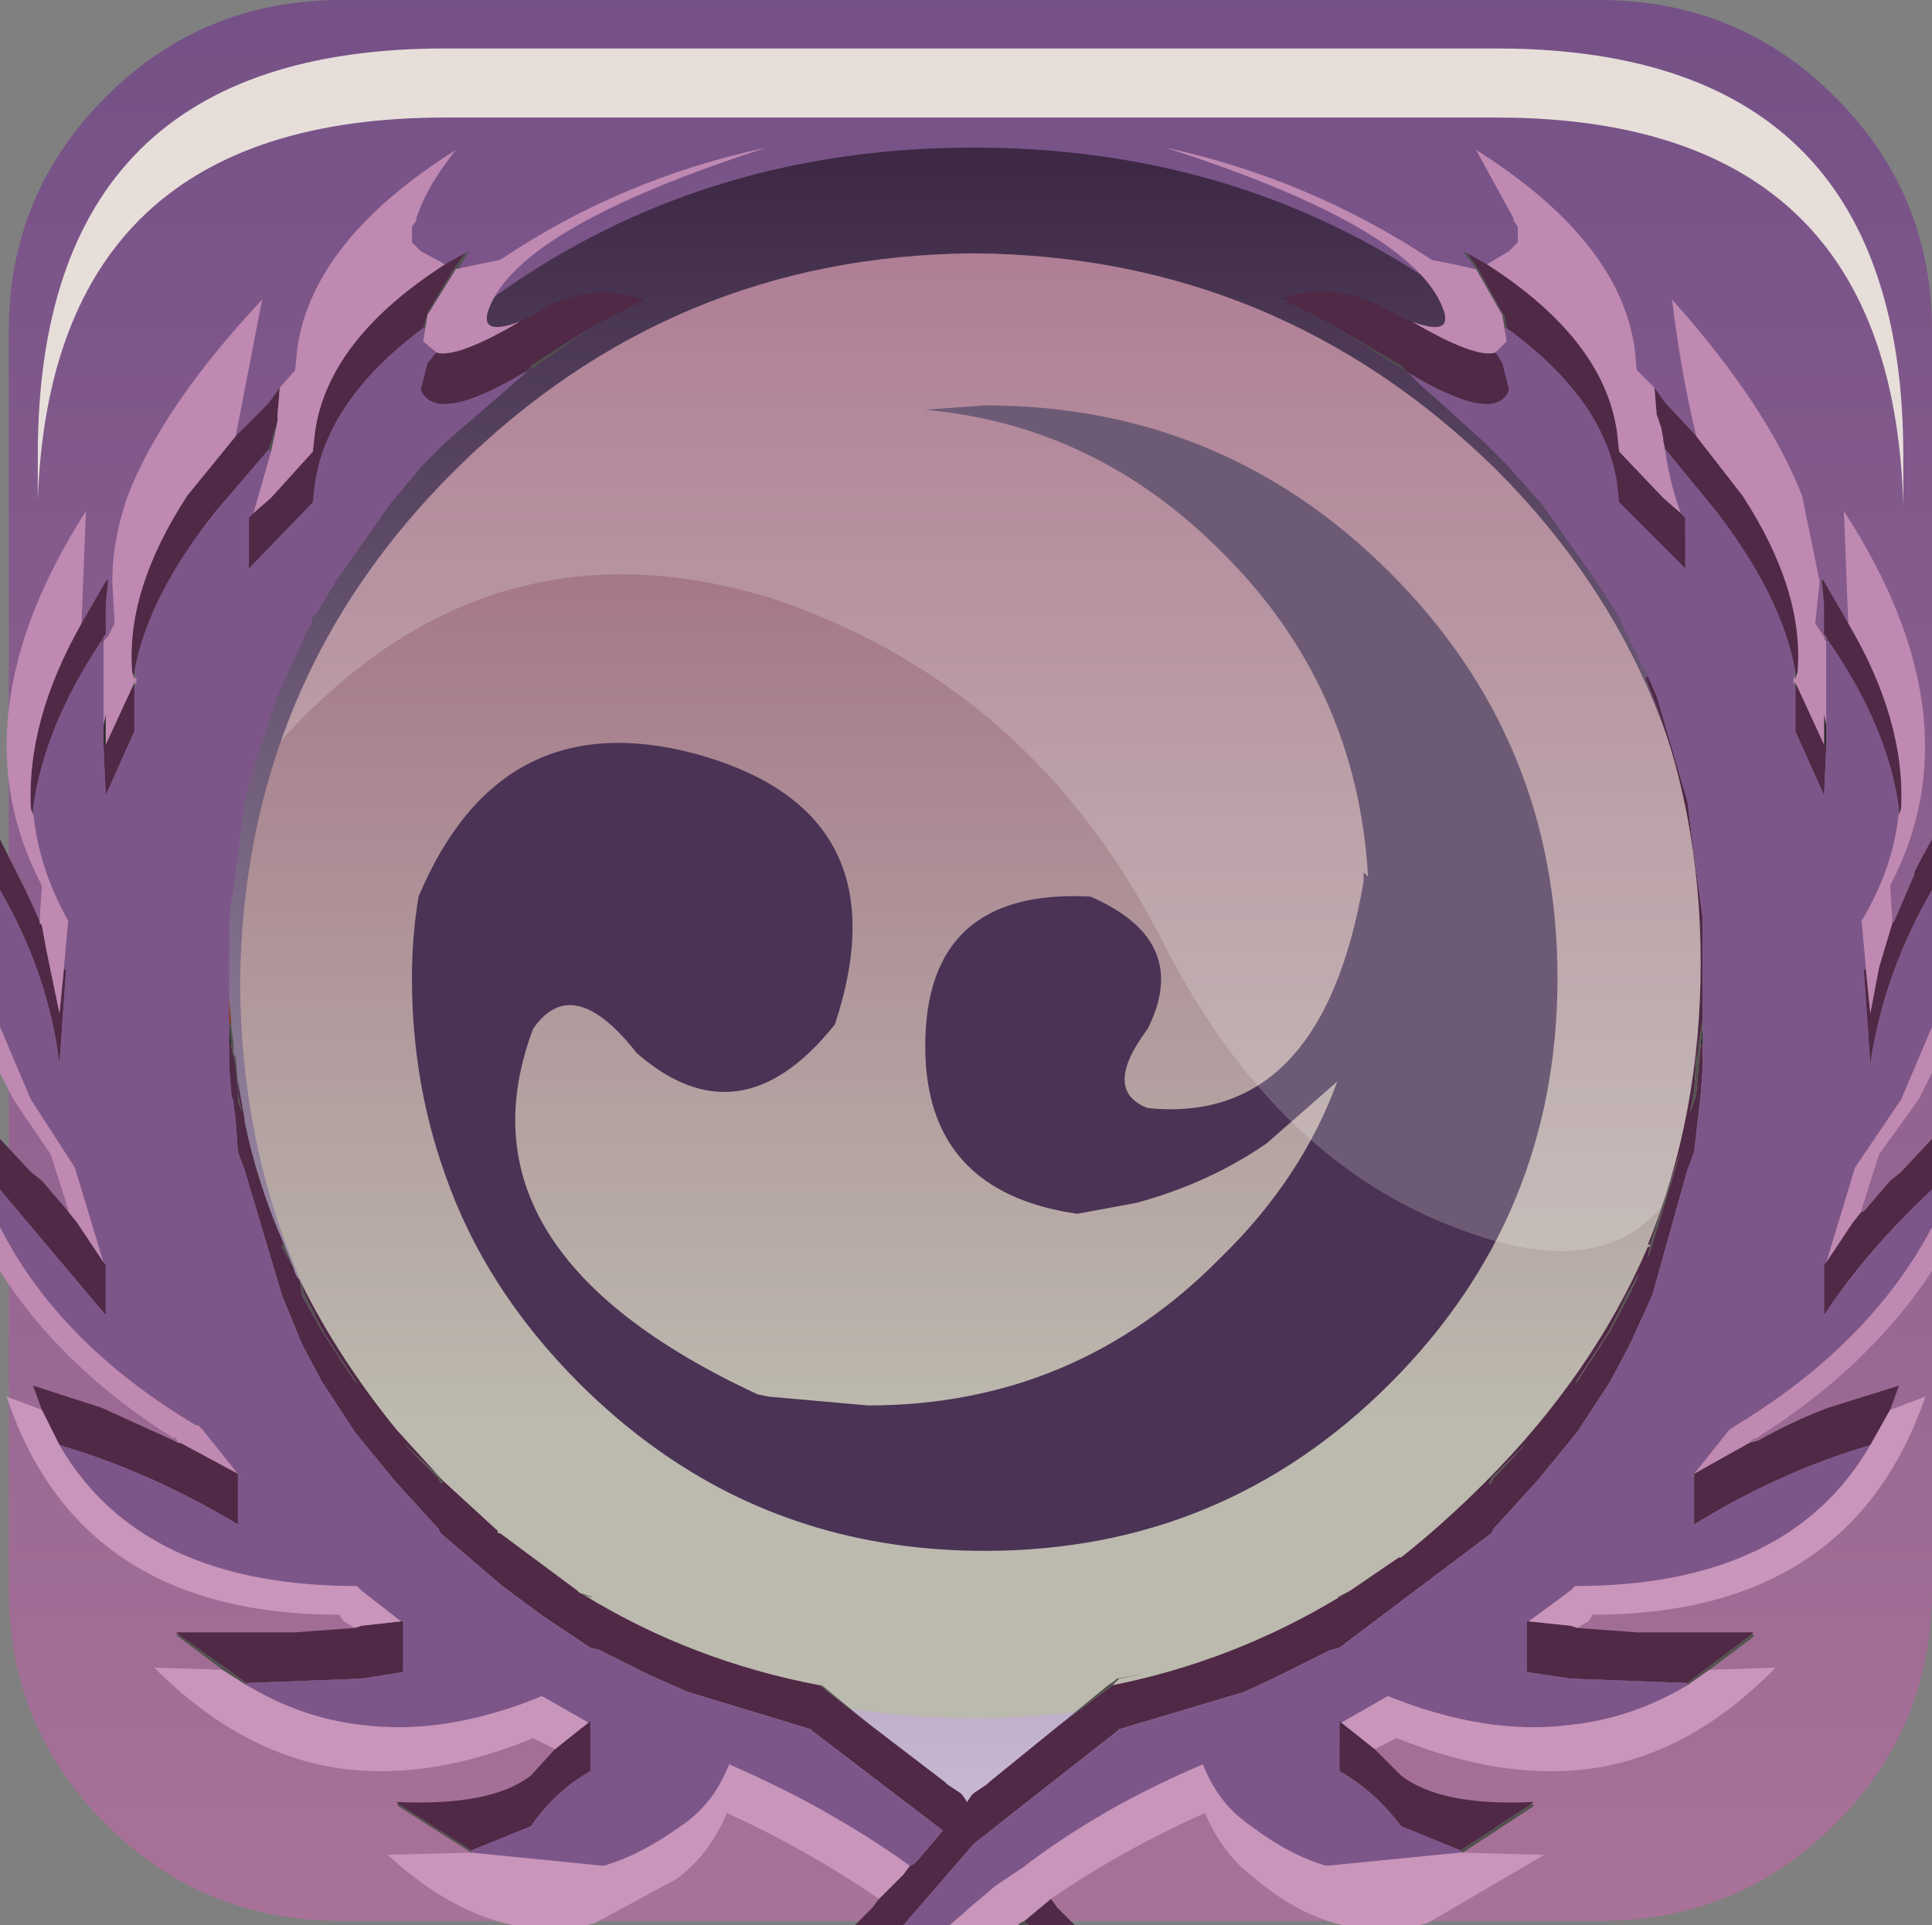 <?xml version="1.0" encoding="UTF-8" standalone="no"?>
<svg xmlns:xlink="http://www.w3.org/1999/xlink" height="65.55px" width="65.775px" xmlns="http://www.w3.org/2000/svg">
  <rect width="100%" height="100%" fill="#808080" stroke="none"/>
  <g transform="matrix(1.5, 0.0, 0.0, 1.5, 0.3, 0.0)">
    <use height="43.6" transform="matrix(1.0, 0.0, 0.0, 1.0, 0.0, 0.0)" width="43.65" xlink:href="#shape0"/>
    <use height="20.15" transform="matrix(1.159, 0.0, 0.0, 1.161, 6.05, 5.0)" width="28.2" xlink:href="#sprite0"/>
    <use height="38.05" transform="matrix(1.0, 0.0, 0.0, 1.0, 2.95, 3.35)" width="37.95" xlink:href="#shape2"/>
    <use height="8.6" transform="matrix(1.208, 0.0, 0.0, 1.206, 0.658, 1.1)" width="35.05" xlink:href="#sprite1"/>
    <use height="40.35" transform="matrix(1.0, 0.0, 0.0, 1.0, -0.2, 3.35)" width="43.85" xlink:href="#shape4"/>
  </g>
  <defs>
    <g id="shape0" transform="matrix(1.0, 0.0, 0.0, 1.0, 0.0, 0.0)">
      <path d="M36.1 0.0 Q39.25 0.0 41.45 2.2 43.65 4.4 43.65 7.5 L43.65 36.1 Q43.65 39.2 41.45 41.4 39.25 43.6 36.1 43.6 L7.55 43.6 Q4.4 43.6 2.2 41.4 0.0 39.2 0.0 36.1 L0.0 7.5 Q0.0 4.4 2.2 2.2 4.4 0.0 7.55 0.0 L36.1 0.0" fill="url(#gradient0)" fill-rule="evenodd" stroke="none"/>
      <path d="M39.7 21.9 Q39.7 29.3 34.5 34.6 29.3 39.8 21.9 39.8 14.45 39.8 9.25 34.6 4.05 29.3 4.05 21.9 4.05 14.55 9.25 9.3 14.55 4.05 21.9 4.05 29.3 4.05 34.5 9.3 39.7 14.55 39.7 21.9" fill="url(#gradient1)" fill-rule="evenodd" stroke="none"/>
      <path d="M27.5 12.5 Q24.65 9.65 20.8 9.3 L22.15 9.2 Q27.55 9.2 31.35 13.0 35.15 16.8 35.15 22.2 35.15 27.6 31.35 31.4 27.55 35.2 22.15 35.2 17.9 35.2 14.65 32.85 13.75 32.2 12.95 31.4 10.8 29.25 9.9 26.65 9.15 24.55 9.15 22.2 9.15 21.25 9.3 20.35 11.15 15.95 15.55 17.1 20.35 18.4 18.75 23.25 16.6 25.95 14.25 23.9 12.8 22.05 11.9 23.35 10.0 28.4 17.0 31.65 L17.25 31.7 19.5 31.9 Q24.2 31.9 27.5 28.55 29.35 26.75 30.15 24.55 L28.55 25.95 Q27.25 26.85 25.6 27.3 L24.25 27.55 Q20.8 27.05 20.8 23.75 20.8 20.15 24.55 20.35 26.85 21.35 25.85 23.35 24.8 24.75 25.85 25.15 29.8 25.55 30.75 20.0 L30.75 19.8 30.85 19.9 Q30.6 15.55 27.5 12.5" fill="#4a3355" fill-rule="evenodd" stroke="none"/>
    </g>
    <linearGradient gradientTransform="matrix(0.0, -0.055, -0.055, 0.0, 21.8, 18.15)" gradientUnits="userSpaceOnUse" id="gradient0" spreadMethod="pad" x1="-819.2" x2="819.2">
      <stop offset="0.012" stop-color="#bf809f"/>
      <stop offset="1.0" stop-color="#543c7c"/>
    </linearGradient>
    <linearGradient gradientTransform="matrix(0.0, -0.017, -0.017, 0.0, 21.9, 18.55)" gradientUnits="userSpaceOnUse" id="gradient1" spreadMethod="pad" x1="-819.2" x2="819.2">
      <stop offset="0.012" stop-color="#bcb9ae"/>
      <stop offset="1.0" stop-color="#9b5b79"/>
    </linearGradient>
    <g id="sprite0" transform="matrix(1.0, 0.0, 0.0, 1.0, 0.0, 0.0)">
      <use height="20.15" transform="matrix(1.0, 0.0, 0.0, 1.0, 0.0, 0.0)" width="28.2" xlink:href="#shape1"/>
    </g>
    <g id="shape1" transform="matrix(1.0, 0.0, 0.0, 1.0, 0.0, 0.0)">
      <path d="M27.65 18.45 L27.4 18.95 Q26.2 20.8 23.4 19.8 19.6 18.5 17.35 14.05 14.8 9.1 9.75 7.4 4.1 5.65 0.0 10.3 1.0 6.85 3.7 4.15 7.2 0.65 11.9 0.05 L14.8 0.05 18.4 0.65 Q21.55 1.65 24.05 4.15 28.2 8.3 28.2 14.25 28.2 16.45 27.65 18.45" fill="#ffffff" fill-opacity="0.196" fill-rule="evenodd" stroke="none"/>
    </g>
    <g id="shape2" transform="matrix(1.0, 0.0, 0.0, 1.0, -2.95, -3.35)">
      <path d="M35.3 8.9 Q40.9 14.4 40.9 22.35 40.9 30.2 35.3 35.7 29.8 41.4 21.9 41.4 14.0 41.4 8.5 35.7 2.95 30.2 2.95 22.35 2.95 14.4 8.5 8.9 14.0 3.35 21.9 3.35 29.8 3.35 35.3 8.9 M33.75 10.65 Q28.8 5.8 21.9 5.75 15.05 5.8 10.15 10.65 5.3 15.45 5.25 22.35 5.3 29.3 10.15 34.15 15.05 39.0 21.9 39.0 28.8 39.0 33.75 34.15 38.55 29.3 38.55 22.35 38.55 15.45 33.75 10.65" fill="url(#gradient2)" fill-rule="evenodd" stroke="none"/>
    </g>
    <linearGradient gradientTransform="matrix(0.0, 0.023, -0.023, 0.0, 21.9, 22.6)" gradientUnits="userSpaceOnUse" id="gradient2" spreadMethod="pad" x1="-819.2" x2="819.2">
      <stop offset="0.0" stop-color="#3d2945"/>
      <stop offset="1.0" stop-color="#cabad6"/>
    </linearGradient>
    <g id="sprite1" transform="matrix(1.0, 0.0, 0.0, 1.0, 0.2, 0.0)">
      <use height="8.6" transform="matrix(1.0, 0.0, 0.0, 1.0, -0.2, 0.0)" width="35.05" xlink:href="#shape3"/>
    </g>
    <g id="shape3" transform="matrix(1.0, 0.0, 0.0, 1.0, 0.2, 0.0)">
      <path d="M34.4 4.4 Q34.85 5.8 34.85 7.65 L34.85 8.6 Q34.8 6.95 34.4 5.7 33.0 1.3 27.2 1.3 L7.45 1.3 Q0.05 1.3 -0.2 8.5 L-0.2 7.65 Q-0.2 0.0 7.45 0.0 L27.2 0.0 Q33.0 0.0 34.4 4.4" fill="#e7deda" fill-rule="evenodd" stroke="none"/>
    </g>
    <g id="shape4" transform="matrix(1.0, 0.0, 0.0, 1.0, 0.2, -3.35)">
      <path d="M41.15 13.2 L41.2 13.2 41.75 14.15 Q43.05 16.35 42.95 18.35 L42.9 18.35 Q42.65 16.5 41.3 14.55 L41.25 14.45 41.2 14.4 41.2 13.9 41.2 13.7 41.15 13.2 M38.3 9.9 L39.35 11.25 Q40.75 13.4 40.6 15.25 L40.55 15.25 Q40.25 13.55 38.75 11.6 L37.6 10.2 37.55 10.0 37.55 9.95 37.5 9.7 37.4 9.4 37.35 8.8 37.6 9.15 38.3 9.9 M40.6 15.6 L41.2 16.9 41.25 16.95 41.2 18.05 40.55 16.6 40.55 15.6 40.6 15.6 M37.95 11.65 L38.05 11.75 38.05 12.9 37.95 12.8 36.55 11.4 36.5 10.95 Q36.2 9.05 34.0 7.45 L33.95 7.15 33.9 7.1 33.35 6.1 33.1 5.75 33.55 6.0 Q36.2 7.7 36.5 9.8 L36.55 10.25 37.55 11.3 37.95 11.65 M33.75 8.0 L33.9 8.25 34.05 8.85 Q33.75 9.65 31.75 8.45 L31.65 8.35 31.6 8.3 30.0 7.35 28.95 6.8 28.95 6.75 Q30.2 6.35 31.5 7.15 L31.85 7.3 Q33.3 8.15 33.75 8.0 M37.2 15.35 L37.4 15.8 38.1 18.2 38.25 19.4 38.45 20.85 38.45 21.75 38.45 21.8 38.45 22.0 38.45 23.15 38.35 23.7 38.35 23.85 38.3 24.0 38.25 24.8 38.2 25.05 38.15 25.25 38.25 25.0 38.3 24.85 38.3 24.8 38.4 23.7 38.45 23.7 38.45 24.2 38.4 24.85 38.25 26.15 38.1 26.55 37.3 29.4 36.8 30.5 36.35 31.35 35.6 32.5 34.7 33.6 33.7 34.7 33.65 34.8 30.2 37.4 30.0 37.45 28.9 38.0 28.05 38.4 25.2 39.25 25.15 39.3 21.9 41.85 20.3 43.7 19.25 43.7 19.25 43.65 19.6 43.3 19.75 43.1 20.05 42.8 20.25 42.6 20.3 42.55 20.45 42.35 20.55 42.3 20.65 42.2 21.2 41.55 18.25 39.3 18.2 39.25 15.4 38.4 14.5 38.0 13.4 37.45 13.2 37.4 12.15 36.7 11.2 36.0 9.8 34.8 9.75 34.7 8.75 33.6 7.85 32.5 7.1 31.35 6.65 30.5 6.2 29.4 5.35 26.55 5.2 26.15 5.15 25.45 5.1 25.05 5.1 25.0 5.05 24.85 5.05 24.8 5.0 24.2 5.0 23.7 5.05 23.7 5.05 23.75 5.15 24.2 5.2 24.8 5.2 25.0 5.3 25.25 5.25 25.05 5.2 24.8 5.2 24.55 5.35 25.4 5.35 25.45 Q5.65 26.9 6.25 28.25 L6.2 28.25 6.2 28.3 6.45 28.75 6.5 28.9 6.55 29.0 6.6 29.05 6.65 29.35 6.65 29.4 7.1 30.2 7.85 31.35 7.9 31.4 7.15 30.25 6.7 29.35 6.65 29.15 Q7.5 30.85 8.8 32.45 L9.8 33.55 8.95 32.75 9.75 33.55 9.8 33.65 9.85 33.65 9.85 33.6 9.9 33.65 11.1 34.75 11.1 34.8 11.15 34.8 12.9 36.1 12.95 36.15 13.05 36.2 Q15.5 37.7 18.4 38.25 L19.55 39.15 21.25 40.45 21.3 40.5 21.6 40.7 21.65 40.75 21.75 40.9 21.85 40.75 21.9 40.7 22.2 40.5 22.25 40.45 23.85 39.15 25.05 38.25 Q27.8 37.7 30.2 36.25 L30.45 36.1 31.55 35.35 31.6 35.35 Q32.55 34.6 33.5 33.65 35.95 31.2 37.2 28.3 L37.25 28.3 37.2 28.55 37.3 28.25 37.95 26.1 37.25 28.25 37.2 28.25 Q38.4 25.3 38.4 21.85 38.4 18.35 37.15 15.4 L37.2 15.35 M32.95 42.0 L31.6 41.45 Q31.0 40.65 30.2 40.2 L30.2 39.1 30.25 39.1 31.0 39.7 31.05 39.75 31.6 40.3 Q32.5 41.0 34.6 40.9 L34.55 40.95 32.95 42.0 M38.1 38.2 L35.45 38.1 34.45 37.95 34.45 36.8 34.5 36.8 35.45 36.9 35.6 36.95 36.95 37.05 39.6 37.05 39.55 37.1 38.1 38.2 M42.25 32.8 Q40.2 33.4 38.25 34.6 L38.25 33.5 38.25 33.45 39.5 32.75 39.7 32.7 Q40.5 32.25 41.3 31.95 L42.9 31.45 42.7 32.0 42.25 32.8 M43.65 27.0 Q42.15 28.4 41.2 29.85 L41.2 28.7 41.25 28.65 41.85 27.75 42.05 27.5 42.1 27.5 42.7 26.8 42.95 26.6 43.65 25.85 43.65 27.0 M43.65 20.2 Q42.55 22.1 42.25 24.15 L42.1 22.0 42.15 22.0 42.25 23.0 42.45 21.95 42.75 20.95 42.8 20.9 43.25 19.85 43.25 19.8 43.3 19.7 43.35 19.6 43.65 19.05 43.65 20.2 M10.35 5.75 L10.1 6.1 9.5 7.1 9.5 7.15 9.4 7.45 Q7.25 9.05 6.95 10.95 L6.9 11.4 5.55 12.8 5.45 12.9 5.45 11.75 5.55 11.65 5.95 11.3 6.9 10.25 6.95 9.8 Q7.25 7.7 9.9 6.0 L10.35 5.75 M11.6 7.3 L11.9 7.15 Q13.15 6.35 14.4 6.8 L14.45 6.8 13.25 7.4 11.85 8.3 11.85 8.35 11.7 8.45 Q9.7 9.65 9.35 8.85 L9.5 8.25 9.7 8.0 Q10.15 8.15 11.6 7.3 M6.15 8.8 L6.1 9.4 6.1 9.55 5.9 10.2 4.7 11.6 Q3.15 13.55 2.85 15.25 L2.8 15.25 Q2.65 13.4 4.05 11.25 L5.15 9.9 5.9 9.15 6.15 8.8 M2.2 16.9 L2.8 15.6 2.85 15.6 2.85 16.6 2.2 18.05 2.15 16.95 2.2 16.9 M2.2 13.2 L2.25 13.2 2.2 13.7 2.2 13.9 2.2 14.4 2.15 14.45 2.1 14.55 Q0.8 16.5 0.55 18.35 L0.5 18.35 Q0.4 16.35 1.65 14.15 L2.2 13.2 M1.25 22.0 L1.3 22.0 1.15 24.15 Q0.9 22.1 -0.2 20.2 L-0.2 19.05 0.4 20.25 0.65 20.8 0.7 20.9 0.7 20.95 0.75 21.0 0.85 21.55 1.15 23.0 1.25 22.0 M2.15 28.65 L2.2 28.7 2.2 29.85 -0.2 27.0 -0.2 25.85 0.5 26.6 0.75 26.8 1.35 27.5 1.55 27.75 2.15 28.65 M5.2 33.5 L5.2 34.6 Q3.2 33.4 1.15 32.8 L0.75 32.0 0.55 31.45 2.1 31.95 3.75 32.7 3.85 32.75 3.9 32.75 5.2 33.45 5.2 33.5 M8.9 36.8 L8.95 36.8 8.95 37.95 8.0 38.1 5.4 38.2 3.85 37.1 3.8 37.05 6.5 37.05 7.85 36.95 8.0 36.9 8.9 36.8 M13.2 39.1 L13.2 40.2 Q12.4 40.65 11.85 41.45 L10.5 42.0 8.85 40.95 8.8 40.9 Q10.95 41.0 11.85 40.3 L12.35 39.75 12.4 39.7 13.15 39.1 13.2 39.1 M33.65 33.65 L33.7 33.55 34.45 32.75 33.65 33.55 33.6 33.65 33.6 33.7 33.65 33.65 M36.8 29.35 L37.0 28.9 36.75 29.35 36.3 30.25 35.55 31.4 35.6 31.35 36.35 30.2 36.8 29.35 M23.65 43.1 L23.8 43.3 24.15 43.65 24.15 43.7 23.15 43.7 23.05 43.6 23.65 43.1" fill="#4f2945" fill-rule="evenodd" stroke="none"/>
      <path d="M41.2 13.2 L41.15 13.2 41.15 13.15 41.2 13.2 M42.9 18.35 L42.95 18.35 42.9 18.5 42.9 18.35 M40.6 15.25 L40.55 15.4 40.55 15.25 40.6 15.25 M40.55 15.5 L40.6 15.6 40.55 15.6 40.55 15.5 M41.2 16.9 L41.2 16.2 41.25 16.45 41.25 16.95 41.2 16.9 M38.45 23.15 L38.45 23.7 38.4 23.7 38.45 23.15 M30.2 39.1 L30.2 39.05 30.25 39.1 30.2 39.1 M28.95 6.8 L28.9 6.75 28.95 6.75 28.95 6.8 M5.05 23.7 L5.0 23.7 5.0 23.15 5.05 23.7 M19.25 43.65 L19.25 43.7 19.2 43.7 19.25 43.65 M2.8 15.25 L2.85 15.25 2.85 15.4 2.8 15.25 M2.15 16.45 L2.2 16.2 2.2 16.9 2.15 16.95 2.15 16.45 M2.8 15.6 L2.85 15.5 2.85 15.6 2.8 15.6 M2.2 13.2 L2.25 13.15 2.25 13.2 2.2 13.2 M13.15 39.1 L13.2 39.05 13.2 39.1 13.15 39.1 M0.5 18.35 L0.55 18.35 0.55 18.5 0.5 18.35 M24.15 43.7 L24.15 43.65 24.2 43.7 24.15 43.7" fill="#2c2c29" fill-rule="evenodd" stroke="none"/>
      <path d="M42.95 18.35 Q43.05 16.35 41.75 14.15 L41.65 11.6 Q44.7 16.3 42.7 20.1 L42.75 20.9 42.75 20.95 42.45 21.95 42.25 23.0 42.15 22.0 42.05 20.9 Q42.8 19.65 42.9 18.35 L42.9 18.5 42.95 18.35 M38.3 9.9 Q37.95 8.45 37.75 6.8 39.9 9.2 40.7 11.25 L41.1 13.2 41.0 14.15 41.2 14.45 41.2 14.5 41.25 14.55 41.25 16.45 41.2 16.2 41.2 16.9 40.6 15.6 40.55 15.5 40.5 15.5 40.5 15.4 40.55 15.4 40.6 15.25 Q40.75 13.4 39.35 11.25 L38.3 9.9 M37.6 10.25 Q37.7 10.95 37.95 11.65 L37.55 11.3 36.55 10.25 36.5 9.8 Q36.2 7.7 33.55 6.0 L34.05 5.7 34.25 5.5 34.25 5.15 34.15 5.0 34.15 4.95 33.3 3.4 Q36.55 5.45 36.9 7.9 L36.95 8.4 37.35 8.8 37.4 9.4 37.5 9.7 37.55 9.95 37.55 10.0 37.6 10.25 M33.95 7.45 L34.0 7.75 33.75 8.0 Q33.3 8.15 31.85 7.3 32.8 7.65 32.55 7.0 31.85 5.15 26.25 3.35 29.5 4.05 32.3 5.9 L32.8 6.0 33.25 6.1 33.3 6.1 33.9 7.15 33.95 7.45 M38.25 33.45 L39.05 32.45 39.2 32.35 Q42.25 30.5 43.65 27.85 L43.65 28.85 Q42.2 31.05 39.65 32.65 L39.6 32.65 39.5 32.75 38.25 33.45 M41.25 28.65 L41.9 26.5 42.95 24.95 43.65 23.3 43.65 24.35 43.55 24.55 43.35 24.95 42.45 26.2 42.05 27.45 42.05 27.5 41.85 27.75 41.25 28.65 M9.5 7.15 L10.15 6.1 10.2 6.1 10.65 6.0 11.15 5.9 Q13.9 4.05 17.2 3.35 11.6 5.15 10.9 7.0 10.65 7.65 11.6 7.3 10.15 8.15 9.7 8.0 L9.4 7.75 9.45 7.45 9.5 7.15 M6.15 8.8 L6.5 8.4 6.55 7.9 Q6.9 5.45 10.15 3.4 9.5 4.2 9.25 4.95 L9.25 5.0 9.15 5.15 9.15 5.5 9.35 5.7 9.9 6.0 Q7.25 7.7 6.95 9.8 L6.9 10.25 5.95 11.3 5.55 11.65 5.95 10.25 6.1 9.55 6.1 9.4 6.15 8.8 M5.15 9.9 L4.05 11.25 Q2.65 13.4 2.8 15.25 L2.85 15.4 2.9 15.4 2.9 15.5 2.85 15.5 2.8 15.6 2.2 16.9 2.2 16.2 2.15 16.45 2.15 14.55 2.2 14.5 2.25 14.45 2.4 14.15 2.35 13.2 Q2.35 12.25 2.7 11.25 3.5 9.2 5.75 6.8 L5.15 9.9 M0.55 18.35 Q0.65 19.65 1.35 20.9 L1.25 22.0 1.15 23.0 0.85 21.55 0.75 21.0 0.7 20.95 0.7 20.9 0.75 20.1 Q-1.25 16.3 1.75 11.6 L1.65 14.15 Q0.4 16.35 0.5 18.35 L0.55 18.5 0.55 18.35 M-0.2 23.3 L0.5 24.95 1.5 26.5 2.15 28.65 1.55 27.75 1.35 27.5 1.35 27.45 0.95 26.2 0.1 24.95 -0.1 24.55 -0.2 24.35 -0.2 23.3 M-0.2 27.85 Q1.15 30.5 4.25 32.35 L4.3 32.35 4.4 32.45 5.2 33.45 3.9 32.75 3.85 32.75 3.8 32.65 3.75 32.6 3.75 32.65 Q1.2 31.05 -0.2 28.85 L-0.2 27.85" fill="#bf89b1" fill-rule="evenodd" stroke="none"/>
      <path d="M41.3 14.55 Q42.65 16.5 42.9 18.35 42.8 19.65 42.05 20.9 L42.15 22.0 42.1 22.0 42.25 24.15 Q42.55 22.1 43.65 20.2 L43.65 23.3 42.95 24.95 41.9 26.5 41.25 28.65 41.2 28.7 41.2 29.85 Q42.15 28.4 43.65 27.0 L43.65 27.85 Q42.25 30.5 39.2 32.35 L39.05 32.45 38.25 33.45 38.2 33.5 38.25 33.5 38.25 34.6 Q40.2 33.4 42.25 32.8 40.4 36.0 35.55 36.0 L35.45 36.1 34.5 36.8 34.45 36.8 34.45 37.95 35.45 38.1 38.1 38.2 38.1 38.25 Q36.85 39.0 35.45 39.15 33.55 39.4 31.3 38.5 L30.25 39.1 30.2 39.05 30.2 39.1 30.2 40.2 Q31.0 40.65 31.6 41.45 L32.95 42.0 33.0 42.05 32.95 42.05 29.9 42.35 Q29.05 42.1 28.2 41.45 27.45 40.95 27.1 40.05 24.75 41.05 23.0 42.4 L22.4 42.8 21.75 43.35 21.7 43.4 21.35 43.7 20.3 43.7 21.9 41.85 25.15 39.3 25.2 39.25 28.05 38.4 28.9 38.0 30.0 37.45 30.2 37.4 33.65 34.8 33.7 34.7 34.7 33.6 35.6 32.5 36.35 31.35 36.8 30.5 37.3 29.4 38.1 26.55 38.25 26.15 38.4 24.85 38.45 24.2 38.45 23.7 38.45 23.15 38.45 22.0 38.45 21.8 38.45 21.75 38.45 20.85 38.25 19.4 38.1 18.2 37.4 15.8 37.2 15.35 36.65 14.25 36.55 14.0 36.0 13.15 34.8 11.45 34.0 10.55 33.65 10.2 33.55 10.1 33.5 10.05 32.45 9.1 32.05 8.75 31.75 8.45 Q33.75 9.65 34.05 8.85 L33.9 8.25 33.75 8.0 34.0 7.75 33.95 7.45 34.0 7.45 Q36.2 9.05 36.5 10.95 L36.55 11.4 37.95 12.8 38.05 12.9 38.05 11.75 37.95 11.65 Q37.7 10.95 37.6 10.25 L37.6 10.2 38.75 11.6 Q40.25 13.55 40.55 15.25 L40.5 15.4 40.5 15.5 40.55 15.6 40.55 16.6 41.2 18.05 41.25 16.95 41.25 16.45 41.25 14.55 41.3 14.55 M5.0 23.7 L5.0 24.2 5.05 24.8 5.05 24.85 5.1 25.0 5.1 25.05 5.15 25.45 5.2 26.15 5.35 26.55 6.2 29.4 6.65 30.5 7.1 31.35 7.85 32.5 8.75 33.6 9.75 34.7 9.8 34.8 11.2 36.0 12.15 36.7 13.2 37.4 13.4 37.45 14.5 38.0 15.4 38.4 18.2 39.25 18.25 39.3 21.2 41.55 20.65 42.2 20.55 42.3 20.45 42.35 Q18.65 41.05 16.35 40.05 16.0 40.95 15.25 41.45 14.35 42.1 13.5 42.35 L10.5 42.05 10.5 42.0 11.85 41.45 Q12.4 40.65 13.2 40.2 L13.2 39.1 13.2 39.05 13.15 39.1 12.1 38.5 Q9.9 39.4 8.0 39.15 6.65 39.0 5.4 38.25 L5.4 38.2 8.0 38.1 8.95 37.95 8.95 36.8 8.9 36.8 8.0 36.1 7.9 36.0 Q3.0 36.0 1.15 32.8 3.2 33.4 5.2 34.6 L5.2 33.5 5.25 33.5 5.2 33.45 4.4 32.45 4.3 32.35 4.25 32.3 4.25 32.35 Q1.15 30.5 -0.2 27.85 L-0.2 27.0 2.2 29.85 2.2 28.7 2.15 28.65 1.5 26.5 0.5 24.95 -0.2 23.3 -0.2 20.2 Q0.9 22.1 1.15 24.15 L1.3 22.0 1.25 22.0 1.35 20.9 Q0.65 19.65 0.55 18.35 0.8 16.5 2.1 14.55 L2.15 14.55 2.15 16.45 2.15 16.95 2.2 18.05 2.85 16.6 2.85 15.6 2.9 15.5 2.9 15.4 2.85 15.25 Q3.15 13.55 4.7 11.6 L5.9 10.2 5.95 10.25 5.55 11.65 5.45 11.75 5.45 12.9 5.55 12.8 6.9 11.4 6.95 10.95 Q7.25 9.05 9.4 7.45 L9.45 7.45 9.4 7.75 9.7 8.0 9.5 8.25 9.35 8.85 Q9.7 9.65 11.7 8.45 L11.75 8.45 9.9 10.05 9.55 10.4 9.4 10.55 8.9 11.15 8.65 11.45 7.45 13.15 7.0 13.9 6.9 14.0 6.85 14.2 6.8 14.25 6.1 15.8 5.7 17.0 5.6 17.3 5.35 18.2 5.2 19.4 5.05 20.5 5.0 20.85 5.0 21.55 5.0 21.85 5.0 22.0 5.0 22.65 5.0 23.15 5.0 23.7" fill="#7d5689" fill-rule="evenodd" stroke="none"/>
      <path d="M41.25 14.45 L41.3 14.55 41.25 14.55 41.25 14.45 M37.6 10.2 L37.6 10.25 37.55 10.0 37.6 10.2 M34.0 7.45 L33.95 7.45 33.9 7.15 33.3 6.1 33.0 5.7 33.1 5.75 33.35 6.1 33.9 7.1 33.95 7.15 34.0 7.45 M33.0 42.05 L32.95 42.0 34.55 40.95 34.6 40.95 34.6 41.0 33.0 42.05 M38.1 38.25 L38.1 38.2 39.55 37.1 39.6 37.1 39.6 37.15 38.6 37.9 38.1 38.25 M31.75 8.45 L31.6 8.35 31.2 8.1 30.0 7.35 31.6 8.3 31.65 8.35 31.75 8.45 M37.25 28.25 L37.95 26.1 37.3 28.25 37.2 28.55 37.25 28.3 37.25 28.25 M30.45 36.1 L30.2 36.25 30.15 36.25 30.45 36.1 M25.05 38.25 L23.85 39.15 24.95 38.25 25.1 38.15 25.15 38.1 25.7 38.0 25.2 38.1 25.15 38.15 25.05 38.25 M38.4 23.7 L38.3 24.8 38.3 24.85 38.25 25.0 38.15 25.25 38.2 25.05 38.25 24.8 38.3 24.0 38.35 23.85 38.35 23.7 38.45 23.15 38.4 23.7 M36.8 29.35 L36.35 30.2 35.6 31.35 35.55 31.4 36.3 30.25 36.75 29.35 37.0 28.9 36.8 29.35 M33.65 33.65 L33.6 33.7 33.6 33.65 33.65 33.55 34.45 32.75 33.7 33.55 33.65 33.65" fill="url(#gradient3)" fill-rule="evenodd" stroke="none"/>
      <path d="M40.55 15.4 L40.5 15.4 40.55 15.25 40.55 15.4 M40.5 15.5 L40.55 15.5 40.55 15.6 40.5 15.5 M38.25 33.5 L38.2 33.5 38.25 33.45 38.25 33.5" fill="url(#gradient4)" fill-rule="evenodd" stroke="none"/>
      <path d="M21.35 43.7 L21.7 43.4 21.75 43.35 22.4 42.8 23.0 42.4 Q24.75 41.05 27.1 40.05 27.45 40.95 28.2 41.45 29.05 42.1 29.9 42.35 L32.95 42.05 33.0 42.05 34.85 42.1 32.2 43.65 32.0 43.7 30.3 43.7 30.1 43.65 Q29.2 43.4 28.3 42.65 27.55 42.1 27.15 41.15 25.25 42.0 23.65 43.1 L23.05 43.6 22.95 43.65 22.9 43.7 21.35 43.7 M30.25 39.1 L31.3 38.5 Q33.55 39.4 35.45 39.15 36.85 39.0 38.1 38.25 L38.6 37.9 40.1 37.85 Q38.15 39.85 35.85 40.15 33.85 40.4 31.5 39.45 L31.0 39.7 30.25 39.1 M34.5 36.8 L35.45 36.1 35.55 36.0 Q40.4 36.0 42.25 32.8 L42.7 32.0 43.5 31.7 Q41.8 36.65 35.95 36.65 L35.85 36.8 35.6 36.95 35.45 36.9 34.5 36.8 M20.45 42.35 L20.3 42.55 20.25 42.6 20.05 42.8 19.75 43.1 Q18.15 42.0 16.3 41.15 15.9 42.1 15.15 42.65 L13.3 43.65 13.1 43.7 11.45 43.7 11.25 43.65 Q9.9 43.3 8.6 42.1 L10.45 42.05 10.5 42.05 13.5 42.35 Q14.35 42.1 15.25 41.45 16.0 40.95 16.35 40.05 18.65 41.05 20.45 42.35 M1.15 32.8 Q3.0 36.0 7.9 36.0 L8.0 36.1 8.9 36.8 8.0 36.9 7.85 36.95 7.6 36.8 7.5 36.65 Q1.6 36.65 -0.05 31.7 L0.75 32.0 1.15 32.8 M5.4 38.25 Q6.65 39.0 8.0 39.15 9.9 39.4 12.1 38.5 L13.15 39.1 12.4 39.7 11.9 39.45 Q9.6 40.4 7.6 40.15 5.3 39.85 3.3 37.85 L4.85 37.9 5.4 38.25" fill="#c995bb" fill-rule="evenodd" stroke="none"/>
      <path d="M19.55 39.15 L18.4 38.25 18.45 38.25 19.55 39.15 M13.05 36.2 L12.95 36.15 13.25 36.25 13.2 36.25 13.05 36.2 M9.85 33.6 L9.85 33.65 9.8 33.65 9.75 33.55 8.95 32.75 9.8 33.55 9.85 33.6 M6.65 29.15 L6.7 29.35 7.15 30.25 7.9 31.4 7.85 31.35 7.1 30.2 6.65 29.4 6.65 29.35 6.6 29.05 6.65 29.15 M6.45 28.75 L6.2 28.3 6.2 28.25 6.25 28.25 6.45 28.75 M5.2 24.55 L5.2 24.8 5.25 25.05 5.3 25.25 5.2 25.0 5.2 24.8 5.15 24.2 5.05 23.75 5.05 23.7 5.0 23.15 5.05 23.3 5.1 23.7 5.1 23.9 5.15 24.0 5.2 24.55 M10.35 5.75 L10.45 5.7 10.2 6.1 10.15 6.1 9.5 7.15 9.5 7.1 10.1 6.1 10.35 5.75 M13.25 7.4 L11.9 8.35 11.85 8.35 11.75 8.45 11.7 8.45 11.85 8.35 11.85 8.3 13.25 7.4 M6.1 9.55 L5.95 10.25 5.9 10.2 6.1 9.55 M9.45 7.45 L9.4 7.45 9.5 7.15 9.45 7.45 M2.15 14.45 L2.15 14.55 2.1 14.55 2.15 14.45 M5.4 38.2 L5.4 38.25 4.85 37.9 3.85 37.15 3.8 37.1 3.85 37.1 5.4 38.2 M10.5 42.0 L10.5 42.05 8.85 41.0 8.8 40.95 8.85 40.95 10.5 42.0 M23.05 43.6 L23.15 43.7 22.9 43.7 22.95 43.65 23.05 43.6" fill="url(#gradient5)" fill-rule="evenodd" stroke="none"/>
      <path d="M2.85 15.5 L2.9 15.5 2.85 15.6 2.85 15.5 M2.9 15.4 L2.85 15.4 2.85 15.25 2.9 15.4 M4.25 32.35 L4.25 32.3 4.3 32.35 4.25 32.35 M5.2 33.45 L5.25 33.5 5.2 33.5 5.2 33.45" fill="url(#gradient6)" fill-rule="evenodd" stroke="none"/>
      <path d="M5.0 22.65 L5.05 23.3 5.0 23.15 5.0 22.65" fill="#89320e" fill-rule="evenodd" stroke="none"/>
    </g>
    <linearGradient gradientTransform="matrix(0.016, 0.0, 0.0, 0.024, 31.85, 25.35)" gradientUnits="userSpaceOnUse" id="gradient3" spreadMethod="pad" x1="-819.2" x2="819.2">
      <stop offset="0.016" stop-color="#4e4e4a"/>
      <stop offset="1.0" stop-color="#545451"/>
    </linearGradient>
    <linearGradient gradientTransform="matrix(0.006, -0.021, -0.013, -0.004, 34.05, 25.5)" gradientUnits="userSpaceOnUse" id="gradient4" spreadMethod="pad" x1="-819.2" x2="819.2">
      <stop offset="0.0" stop-color="#65645e"/>
      <stop offset="1.0" stop-color="#7d7b73"/>
    </linearGradient>
    <linearGradient gradientTransform="matrix(-0.016, 0.0, 0.0, 0.024, 11.6, 25.35)" gradientUnits="userSpaceOnUse" id="gradient5" spreadMethod="pad" x1="-819.2" x2="819.2">
      <stop offset="0.016" stop-color="#4e4e4a"/>
      <stop offset="1.0" stop-color="#545451"/>
    </linearGradient>
    <linearGradient gradientTransform="matrix(-0.006, -0.021, 0.013, -0.004, 9.35, 25.5)" gradientUnits="userSpaceOnUse" id="gradient6" spreadMethod="pad" x1="-819.2" x2="819.2">
      <stop offset="0.0" stop-color="#65645e"/>
      <stop offset="1.0" stop-color="#7d7b73"/>
    </linearGradient>
  </defs>
</svg>
